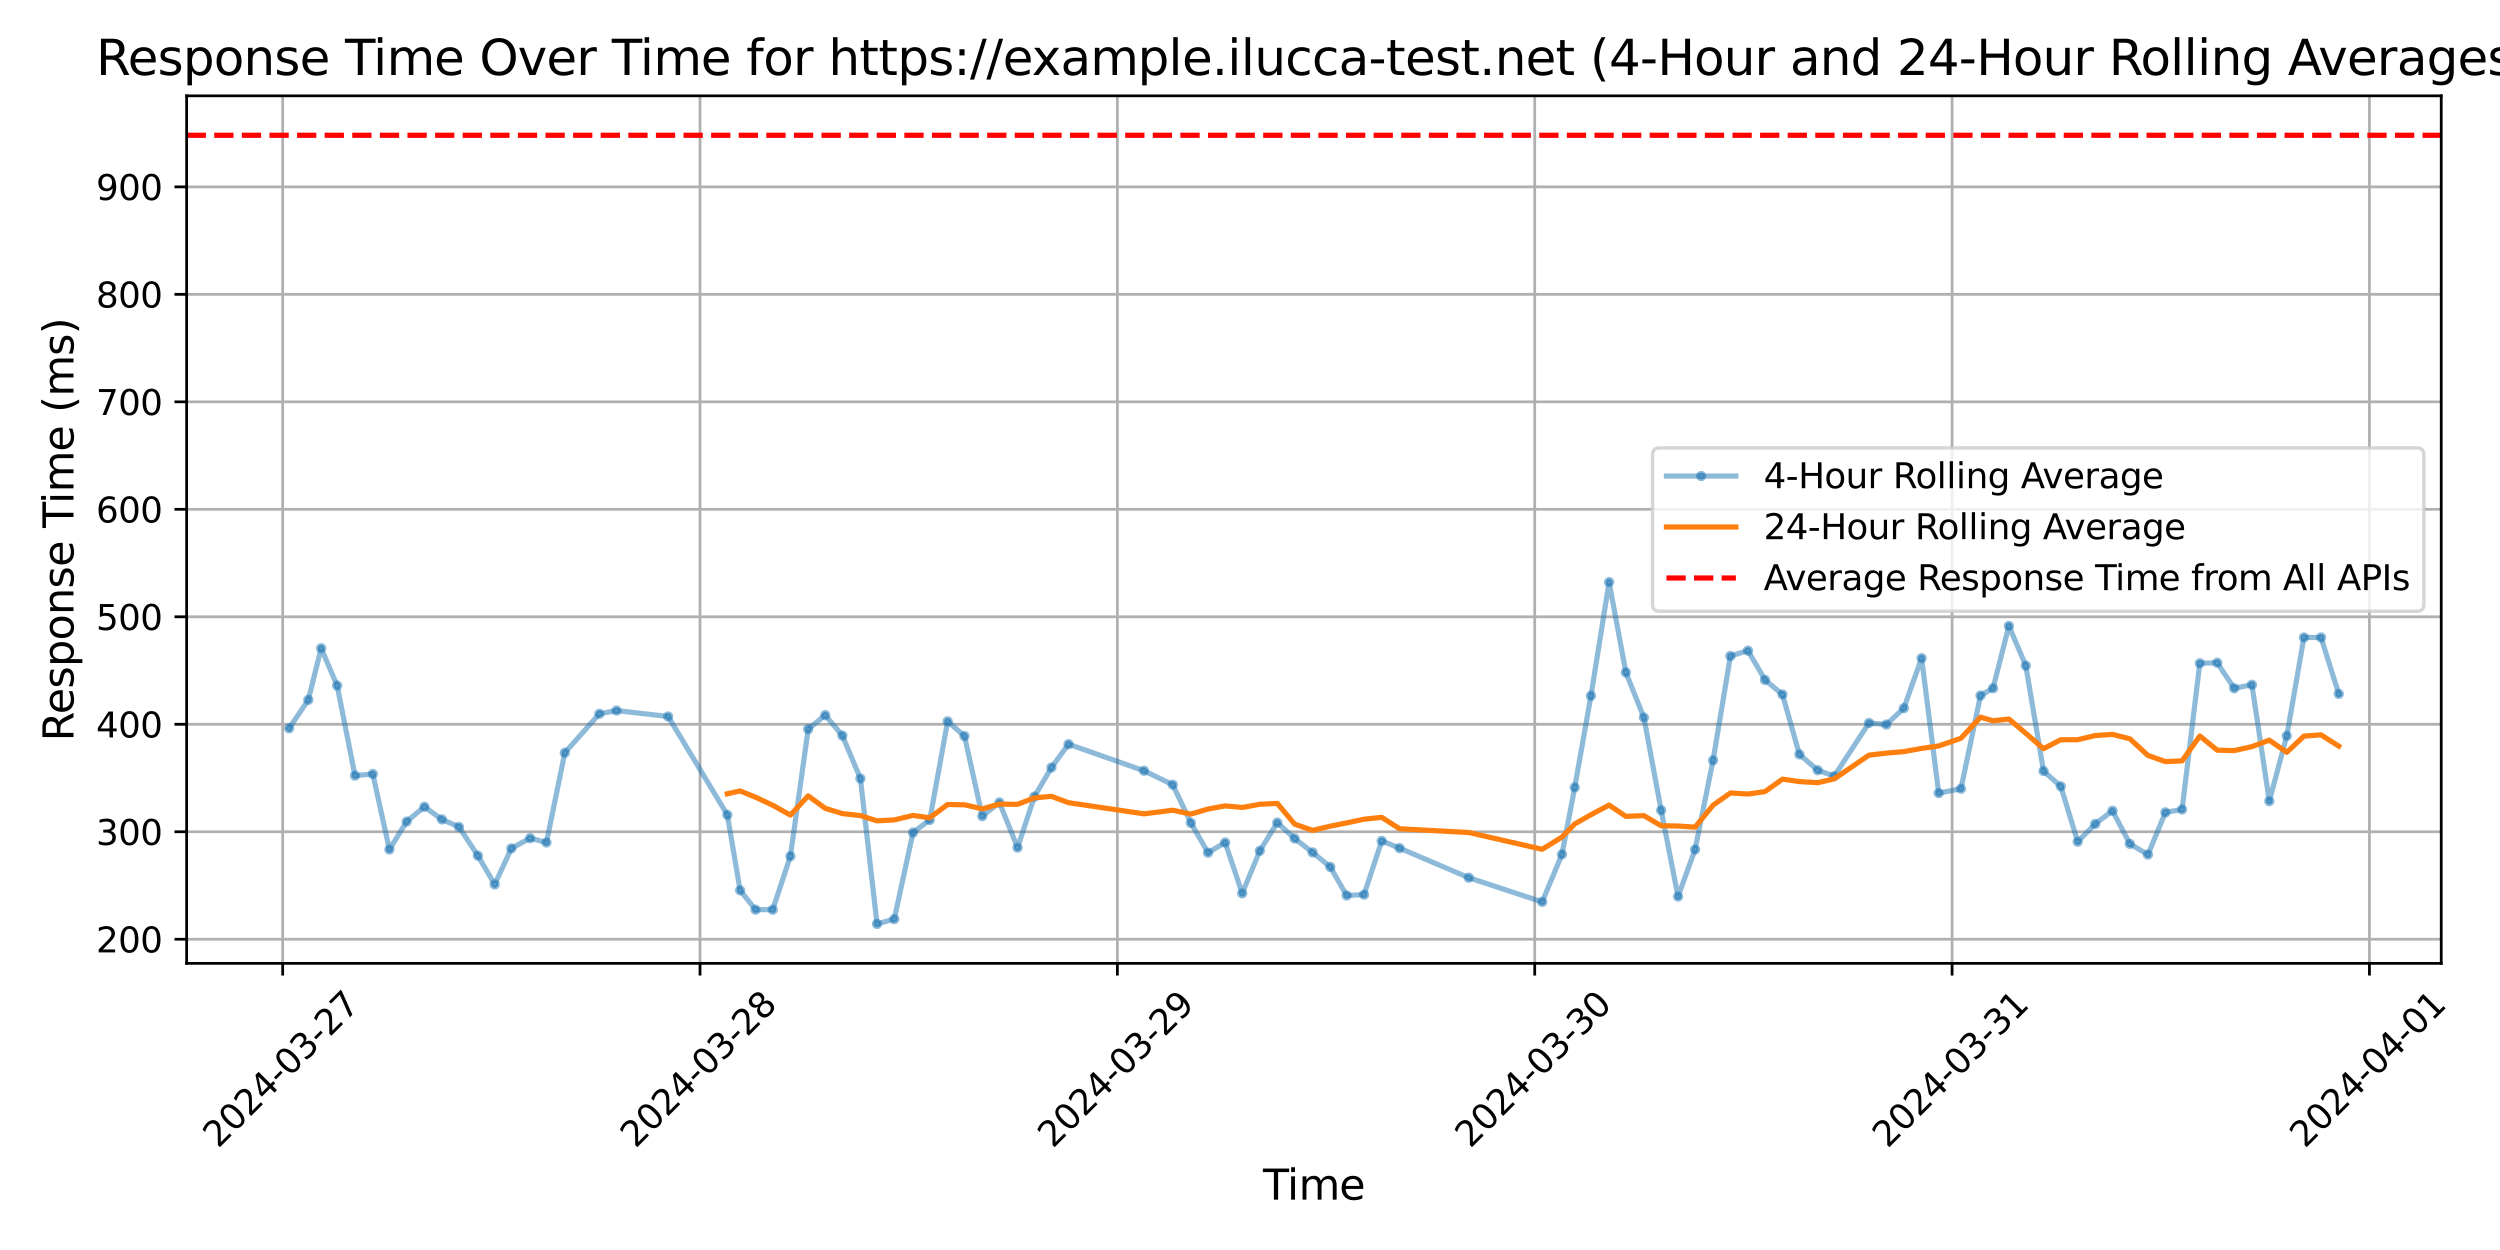 <?xml version="1.0" encoding="utf-8" standalone="no"?>
<!DOCTYPE svg PUBLIC "-//W3C//DTD SVG 1.1//EN"
  "http://www.w3.org/Graphics/SVG/1.1/DTD/svg11.dtd">
<svg xmlns:xlink="http://www.w3.org/1999/xlink" width="720pt" height="360pt" viewBox="0 0 720 360" xmlns="http://www.w3.org/2000/svg" version="1.1">
 <defs>
  <style type="text/css">*{stroke-linejoin: round; stroke-linecap: butt}</style>
 </defs>
 <g id="figure_1">
  <g id="patch_1">
   <path d="M 0 360 
L 720 360 
L 720 0 
L 0 0 
z
" style="fill: #ffffff"/>
  </g>
  <g id="axes_1">
   <g id="patch_2">
    <path d="M 53.75 277.447 
L 703.076 277.447 
L 703.076 27.6 
L 53.75 27.6 
z
" style="fill: #ffffff"/>
   </g>
   <g id="matplotlib.axis_1">
    <g id="xtick_1">
     <g id="line2d_1">
      <path d="M 81.41 277.447 
L 81.41 27.6 
" clip-path="url(#p6465ddaa0a)" style="fill: none; stroke: #b0b0b0; stroke-width: 0.8; stroke-linecap: square"/>
     </g>
     <g id="line2d_2">
      <defs>
       <path id="ma7153e1b21" d="M 0 0 
L 0 3.5 
" style="stroke: #000000; stroke-width: 0.8"/>
      </defs>
      <g>
       <use xlink:href="#ma7153e1b21" x="81.41" y="277.447" style="stroke: #000000; stroke-width: 0.8"/>
      </g>
     </g>
     <g id="text_1">
      <!-- 2024-03-27 -->
      <g transform="translate(62.814 330.914) rotate(-45) scale(0.1 -0.1)">
       <defs>
        <path id="DejaVuSans-32" d="M 1228 531 
L 3431 531 
L 3431 0 
L 469 0 
L 469 531 
Q 828 903 1448 1529 
Q 2069 2156 2228 2338 
Q 2531 2678 2651 2914 
Q 2772 3150 2772 3378 
Q 2772 3750 2511 3984 
Q 2250 4219 1831 4219 
Q 1534 4219 1204 4116 
Q 875 4013 500 3803 
L 500 4441 
Q 881 4594 1212 4672 
Q 1544 4750 1819 4750 
Q 2544 4750 2975 4387 
Q 3406 4025 3406 3419 
Q 3406 3131 3298 2873 
Q 3191 2616 2906 2266 
Q 2828 2175 2409 1742 
Q 1991 1309 1228 531 
z
" transform="scale(0.016)"/>
        <path id="DejaVuSans-30" d="M 2034 4250 
Q 1547 4250 1301 3770 
Q 1056 3291 1056 2328 
Q 1056 1369 1301 889 
Q 1547 409 2034 409 
Q 2525 409 2770 889 
Q 3016 1369 3016 2328 
Q 3016 3291 2770 3770 
Q 2525 4250 2034 4250 
z
M 2034 4750 
Q 2819 4750 3233 4129 
Q 3647 3509 3647 2328 
Q 3647 1150 3233 529 
Q 2819 -91 2034 -91 
Q 1250 -91 836 529 
Q 422 1150 422 2328 
Q 422 3509 836 4129 
Q 1250 4750 2034 4750 
z
" transform="scale(0.016)"/>
        <path id="DejaVuSans-34" d="M 2419 4116 
L 825 1625 
L 2419 1625 
L 2419 4116 
z
M 2253 4666 
L 3047 4666 
L 3047 1625 
L 3713 1625 
L 3713 1100 
L 3047 1100 
L 3047 0 
L 2419 0 
L 2419 1100 
L 313 1100 
L 313 1709 
L 2253 4666 
z
" transform="scale(0.016)"/>
        <path id="DejaVuSans-2d" d="M 313 2009 
L 1997 2009 
L 1997 1497 
L 313 1497 
L 313 2009 
z
" transform="scale(0.016)"/>
        <path id="DejaVuSans-33" d="M 2597 2516 
Q 3050 2419 3304 2112 
Q 3559 1806 3559 1356 
Q 3559 666 3084 287 
Q 2609 -91 1734 -91 
Q 1441 -91 1130 -33 
Q 819 25 488 141 
L 488 750 
Q 750 597 1062 519 
Q 1375 441 1716 441 
Q 2309 441 2620 675 
Q 2931 909 2931 1356 
Q 2931 1769 2642 2001 
Q 2353 2234 1838 2234 
L 1294 2234 
L 1294 2753 
L 1863 2753 
Q 2328 2753 2575 2939 
Q 2822 3125 2822 3475 
Q 2822 3834 2567 4026 
Q 2313 4219 1838 4219 
Q 1578 4219 1281 4162 
Q 984 4106 628 3988 
L 628 4550 
Q 988 4650 1302 4700 
Q 1616 4750 1894 4750 
Q 2613 4750 3031 4423 
Q 3450 4097 3450 3541 
Q 3450 3153 3228 2886 
Q 3006 2619 2597 2516 
z
" transform="scale(0.016)"/>
        <path id="DejaVuSans-37" d="M 525 4666 
L 3525 4666 
L 3525 4397 
L 1831 0 
L 1172 0 
L 2766 4134 
L 525 4134 
L 525 4666 
z
" transform="scale(0.016)"/>
       </defs>
       <use xlink:href="#DejaVuSans-32"/>
       <use xlink:href="#DejaVuSans-30" x="63.623"/>
       <use xlink:href="#DejaVuSans-32" x="127.246"/>
       <use xlink:href="#DejaVuSans-34" x="190.869"/>
       <use xlink:href="#DejaVuSans-2d" x="254.492"/>
       <use xlink:href="#DejaVuSans-30" x="290.576"/>
       <use xlink:href="#DejaVuSans-33" x="354.199"/>
       <use xlink:href="#DejaVuSans-2d" x="417.822"/>
       <use xlink:href="#DejaVuSans-32" x="453.906"/>
       <use xlink:href="#DejaVuSans-37" x="517.529"/>
      </g>
     </g>
    </g>
    <g id="xtick_2">
     <g id="line2d_3">
      <path d="M 201.607 277.447 
L 201.607 27.6 
" clip-path="url(#p6465ddaa0a)" style="fill: none; stroke: #b0b0b0; stroke-width: 0.8; stroke-linecap: square"/>
     </g>
     <g id="line2d_4">
      <g>
       <use xlink:href="#ma7153e1b21" x="201.607" y="277.447" style="stroke: #000000; stroke-width: 0.8"/>
      </g>
     </g>
     <g id="text_2">
      <!-- 2024-03-28 -->
      <g transform="translate(183.011 330.914) rotate(-45) scale(0.1 -0.1)">
       <defs>
        <path id="DejaVuSans-38" d="M 2034 2216 
Q 1584 2216 1326 1975 
Q 1069 1734 1069 1313 
Q 1069 891 1326 650 
Q 1584 409 2034 409 
Q 2484 409 2743 651 
Q 3003 894 3003 1313 
Q 3003 1734 2745 1975 
Q 2488 2216 2034 2216 
z
M 1403 2484 
Q 997 2584 770 2862 
Q 544 3141 544 3541 
Q 544 4100 942 4425 
Q 1341 4750 2034 4750 
Q 2731 4750 3128 4425 
Q 3525 4100 3525 3541 
Q 3525 3141 3298 2862 
Q 3072 2584 2669 2484 
Q 3125 2378 3379 2068 
Q 3634 1759 3634 1313 
Q 3634 634 3220 271 
Q 2806 -91 2034 -91 
Q 1263 -91 848 271 
Q 434 634 434 1313 
Q 434 1759 690 2068 
Q 947 2378 1403 2484 
z
M 1172 3481 
Q 1172 3119 1398 2916 
Q 1625 2713 2034 2713 
Q 2441 2713 2670 2916 
Q 2900 3119 2900 3481 
Q 2900 3844 2670 4047 
Q 2441 4250 2034 4250 
Q 1625 4250 1398 4047 
Q 1172 3844 1172 3481 
z
" transform="scale(0.016)"/>
       </defs>
       <use xlink:href="#DejaVuSans-32"/>
       <use xlink:href="#DejaVuSans-30" x="63.623"/>
       <use xlink:href="#DejaVuSans-32" x="127.246"/>
       <use xlink:href="#DejaVuSans-34" x="190.869"/>
       <use xlink:href="#DejaVuSans-2d" x="254.492"/>
       <use xlink:href="#DejaVuSans-30" x="290.576"/>
       <use xlink:href="#DejaVuSans-33" x="354.199"/>
       <use xlink:href="#DejaVuSans-2d" x="417.822"/>
       <use xlink:href="#DejaVuSans-32" x="453.906"/>
       <use xlink:href="#DejaVuSans-38" x="517.529"/>
      </g>
     </g>
    </g>
    <g id="xtick_3">
     <g id="line2d_5">
      <path d="M 321.804 277.447 
L 321.804 27.6 
" clip-path="url(#p6465ddaa0a)" style="fill: none; stroke: #b0b0b0; stroke-width: 0.8; stroke-linecap: square"/>
     </g>
     <g id="line2d_6">
      <g>
       <use xlink:href="#ma7153e1b21" x="321.804" y="277.447" style="stroke: #000000; stroke-width: 0.8"/>
      </g>
     </g>
     <g id="text_3">
      <!-- 2024-03-29 -->
      <g transform="translate(303.208 330.914) rotate(-45) scale(0.1 -0.1)">
       <defs>
        <path id="DejaVuSans-39" d="M 703 97 
L 703 672 
Q 941 559 1184 500 
Q 1428 441 1663 441 
Q 2288 441 2617 861 
Q 2947 1281 2994 2138 
Q 2813 1869 2534 1725 
Q 2256 1581 1919 1581 
Q 1219 1581 811 2004 
Q 403 2428 403 3163 
Q 403 3881 828 4315 
Q 1253 4750 1959 4750 
Q 2769 4750 3195 4129 
Q 3622 3509 3622 2328 
Q 3622 1225 3098 567 
Q 2575 -91 1691 -91 
Q 1453 -91 1209 -44 
Q 966 3 703 97 
z
M 1959 2075 
Q 2384 2075 2632 2365 
Q 2881 2656 2881 3163 
Q 2881 3666 2632 3958 
Q 2384 4250 1959 4250 
Q 1534 4250 1286 3958 
Q 1038 3666 1038 3163 
Q 1038 2656 1286 2365 
Q 1534 2075 1959 2075 
z
" transform="scale(0.016)"/>
       </defs>
       <use xlink:href="#DejaVuSans-32"/>
       <use xlink:href="#DejaVuSans-30" x="63.623"/>
       <use xlink:href="#DejaVuSans-32" x="127.246"/>
       <use xlink:href="#DejaVuSans-34" x="190.869"/>
       <use xlink:href="#DejaVuSans-2d" x="254.492"/>
       <use xlink:href="#DejaVuSans-30" x="290.576"/>
       <use xlink:href="#DejaVuSans-33" x="354.199"/>
       <use xlink:href="#DejaVuSans-2d" x="417.822"/>
       <use xlink:href="#DejaVuSans-32" x="453.906"/>
       <use xlink:href="#DejaVuSans-39" x="517.529"/>
      </g>
     </g>
    </g>
    <g id="xtick_4">
     <g id="line2d_7">
      <path d="M 442.001 277.447 
L 442.001 27.6 
" clip-path="url(#p6465ddaa0a)" style="fill: none; stroke: #b0b0b0; stroke-width: 0.8; stroke-linecap: square"/>
     </g>
     <g id="line2d_8">
      <g>
       <use xlink:href="#ma7153e1b21" x="442.001" y="277.447" style="stroke: #000000; stroke-width: 0.8"/>
      </g>
     </g>
     <g id="text_4">
      <!-- 2024-03-30 -->
      <g transform="translate(423.405 330.914) rotate(-45) scale(0.1 -0.1)">
       <use xlink:href="#DejaVuSans-32"/>
       <use xlink:href="#DejaVuSans-30" x="63.623"/>
       <use xlink:href="#DejaVuSans-32" x="127.246"/>
       <use xlink:href="#DejaVuSans-34" x="190.869"/>
       <use xlink:href="#DejaVuSans-2d" x="254.492"/>
       <use xlink:href="#DejaVuSans-30" x="290.576"/>
       <use xlink:href="#DejaVuSans-33" x="354.199"/>
       <use xlink:href="#DejaVuSans-2d" x="417.822"/>
       <use xlink:href="#DejaVuSans-33" x="453.906"/>
       <use xlink:href="#DejaVuSans-30" x="517.529"/>
      </g>
     </g>
    </g>
    <g id="xtick_5">
     <g id="line2d_9">
      <path d="M 562.198 277.447 
L 562.198 27.6 
" clip-path="url(#p6465ddaa0a)" style="fill: none; stroke: #b0b0b0; stroke-width: 0.8; stroke-linecap: square"/>
     </g>
     <g id="line2d_10">
      <g>
       <use xlink:href="#ma7153e1b21" x="562.198" y="277.447" style="stroke: #000000; stroke-width: 0.8"/>
      </g>
     </g>
     <g id="text_5">
      <!-- 2024-03-31 -->
      <g transform="translate(543.602 330.914) rotate(-45) scale(0.1 -0.1)">
       <defs>
        <path id="DejaVuSans-31" d="M 794 531 
L 1825 531 
L 1825 4091 
L 703 3866 
L 703 4441 
L 1819 4666 
L 2450 4666 
L 2450 531 
L 3481 531 
L 3481 0 
L 794 0 
L 794 531 
z
" transform="scale(0.016)"/>
       </defs>
       <use xlink:href="#DejaVuSans-32"/>
       <use xlink:href="#DejaVuSans-30" x="63.623"/>
       <use xlink:href="#DejaVuSans-32" x="127.246"/>
       <use xlink:href="#DejaVuSans-34" x="190.869"/>
       <use xlink:href="#DejaVuSans-2d" x="254.492"/>
       <use xlink:href="#DejaVuSans-30" x="290.576"/>
       <use xlink:href="#DejaVuSans-33" x="354.199"/>
       <use xlink:href="#DejaVuSans-2d" x="417.822"/>
       <use xlink:href="#DejaVuSans-33" x="453.906"/>
       <use xlink:href="#DejaVuSans-31" x="517.529"/>
      </g>
     </g>
    </g>
    <g id="xtick_6">
     <g id="line2d_11">
      <path d="M 682.395 277.447 
L 682.395 27.6 
" clip-path="url(#p6465ddaa0a)" style="fill: none; stroke: #b0b0b0; stroke-width: 0.8; stroke-linecap: square"/>
     </g>
     <g id="line2d_12">
      <g>
       <use xlink:href="#ma7153e1b21" x="682.395" y="277.447" style="stroke: #000000; stroke-width: 0.8"/>
      </g>
     </g>
     <g id="text_6">
      <!-- 2024-04-01 -->
      <g transform="translate(663.799 330.914) rotate(-45) scale(0.1 -0.1)">
       <use xlink:href="#DejaVuSans-32"/>
       <use xlink:href="#DejaVuSans-30" x="63.623"/>
       <use xlink:href="#DejaVuSans-32" x="127.246"/>
       <use xlink:href="#DejaVuSans-34" x="190.869"/>
       <use xlink:href="#DejaVuSans-2d" x="254.492"/>
       <use xlink:href="#DejaVuSans-30" x="290.576"/>
       <use xlink:href="#DejaVuSans-34" x="354.199"/>
       <use xlink:href="#DejaVuSans-2d" x="417.822"/>
       <use xlink:href="#DejaVuSans-30" x="453.906"/>
       <use xlink:href="#DejaVuSans-31" x="517.529"/>
      </g>
     </g>
    </g>
    <g id="text_7">
     <!-- Time -->
     <g transform="translate(363.733 345.502) scale(0.12 -0.12)">
      <defs>
       <path id="DejaVuSans-54" d="M -19 4666 
L 3928 4666 
L 3928 4134 
L 2272 4134 
L 2272 0 
L 1638 0 
L 1638 4134 
L -19 4134 
L -19 4666 
z
" transform="scale(0.016)"/>
       <path id="DejaVuSans-69" d="M 603 3500 
L 1178 3500 
L 1178 0 
L 603 0 
L 603 3500 
z
M 603 4863 
L 1178 4863 
L 1178 4134 
L 603 4134 
L 603 4863 
z
" transform="scale(0.016)"/>
       <path id="DejaVuSans-6d" d="M 3328 2828 
Q 3544 3216 3844 3400 
Q 4144 3584 4550 3584 
Q 5097 3584 5394 3201 
Q 5691 2819 5691 2113 
L 5691 0 
L 5113 0 
L 5113 2094 
Q 5113 2597 4934 2840 
Q 4756 3084 4391 3084 
Q 3944 3084 3684 2787 
Q 3425 2491 3425 1978 
L 3425 0 
L 2847 0 
L 2847 2094 
Q 2847 2600 2669 2842 
Q 2491 3084 2119 3084 
Q 1678 3084 1418 2786 
Q 1159 2488 1159 1978 
L 1159 0 
L 581 0 
L 581 3500 
L 1159 3500 
L 1159 2956 
Q 1356 3278 1631 3431 
Q 1906 3584 2284 3584 
Q 2666 3584 2933 3390 
Q 3200 3197 3328 2828 
z
" transform="scale(0.016)"/>
       <path id="DejaVuSans-65" d="M 3597 1894 
L 3597 1613 
L 953 1613 
Q 991 1019 1311 708 
Q 1631 397 2203 397 
Q 2534 397 2845 478 
Q 3156 559 3463 722 
L 3463 178 
Q 3153 47 2828 -22 
Q 2503 -91 2169 -91 
Q 1331 -91 842 396 
Q 353 884 353 1716 
Q 353 2575 817 3079 
Q 1281 3584 2069 3584 
Q 2775 3584 3186 3129 
Q 3597 2675 3597 1894 
z
M 3022 2063 
Q 3016 2534 2758 2815 
Q 2500 3097 2075 3097 
Q 1594 3097 1305 2825 
Q 1016 2553 972 2059 
L 3022 2063 
z
" transform="scale(0.016)"/>
      </defs>
      <use xlink:href="#DejaVuSans-54"/>
      <use xlink:href="#DejaVuSans-69" x="57.959"/>
      <use xlink:href="#DejaVuSans-6d" x="85.742"/>
      <use xlink:href="#DejaVuSans-65" x="183.154"/>
     </g>
    </g>
   </g>
   <g id="matplotlib.axis_2">
    <g id="ytick_1">
     <g id="line2d_13">
      <path d="M 53.75 270.501 
L 703.076 270.501 
" clip-path="url(#p6465ddaa0a)" style="fill: none; stroke: #b0b0b0; stroke-width: 0.8; stroke-linecap: square"/>
     </g>
     <g id="line2d_14">
      <defs>
       <path id="m0d2405b710" d="M 0 0 
L -3.5 0 
" style="stroke: #000000; stroke-width: 0.8"/>
      </defs>
      <g>
       <use xlink:href="#m0d2405b710" x="53.75" y="270.501" style="stroke: #000000; stroke-width: 0.8"/>
      </g>
     </g>
     <g id="text_8">
      <!-- 200 -->
      <g transform="translate(27.663 274.3) scale(0.1 -0.1)">
       <use xlink:href="#DejaVuSans-32"/>
       <use xlink:href="#DejaVuSans-30" x="63.623"/>
       <use xlink:href="#DejaVuSans-30" x="127.246"/>
      </g>
     </g>
    </g>
    <g id="ytick_2">
     <g id="line2d_15">
      <path d="M 53.75 239.546 
L 703.076 239.546 
" clip-path="url(#p6465ddaa0a)" style="fill: none; stroke: #b0b0b0; stroke-width: 0.8; stroke-linecap: square"/>
     </g>
     <g id="line2d_16">
      <g>
       <use xlink:href="#m0d2405b710" x="53.75" y="239.546" style="stroke: #000000; stroke-width: 0.8"/>
      </g>
     </g>
     <g id="text_9">
      <!-- 300 -->
      <g transform="translate(27.663 243.345) scale(0.1 -0.1)">
       <use xlink:href="#DejaVuSans-33"/>
       <use xlink:href="#DejaVuSans-30" x="63.623"/>
       <use xlink:href="#DejaVuSans-30" x="127.246"/>
      </g>
     </g>
    </g>
    <g id="ytick_3">
     <g id="line2d_17">
      <path d="M 53.75 208.591 
L 703.076 208.591 
" clip-path="url(#p6465ddaa0a)" style="fill: none; stroke: #b0b0b0; stroke-width: 0.8; stroke-linecap: square"/>
     </g>
     <g id="line2d_18">
      <g>
       <use xlink:href="#m0d2405b710" x="53.75" y="208.591" style="stroke: #000000; stroke-width: 0.8"/>
      </g>
     </g>
     <g id="text_10">
      <!-- 400 -->
      <g transform="translate(27.663 212.39) scale(0.1 -0.1)">
       <use xlink:href="#DejaVuSans-34"/>
       <use xlink:href="#DejaVuSans-30" x="63.623"/>
       <use xlink:href="#DejaVuSans-30" x="127.246"/>
      </g>
     </g>
    </g>
    <g id="ytick_4">
     <g id="line2d_19">
      <path d="M 53.75 177.635 
L 703.076 177.635 
" clip-path="url(#p6465ddaa0a)" style="fill: none; stroke: #b0b0b0; stroke-width: 0.8; stroke-linecap: square"/>
     </g>
     <g id="line2d_20">
      <g>
       <use xlink:href="#m0d2405b710" x="53.75" y="177.635" style="stroke: #000000; stroke-width: 0.8"/>
      </g>
     </g>
     <g id="text_11">
      <!-- 500 -->
      <g transform="translate(27.663 181.434) scale(0.1 -0.1)">
       <defs>
        <path id="DejaVuSans-35" d="M 691 4666 
L 3169 4666 
L 3169 4134 
L 1269 4134 
L 1269 2991 
Q 1406 3038 1543 3061 
Q 1681 3084 1819 3084 
Q 2600 3084 3056 2656 
Q 3513 2228 3513 1497 
Q 3513 744 3044 326 
Q 2575 -91 1722 -91 
Q 1428 -91 1123 -41 
Q 819 9 494 109 
L 494 744 
Q 775 591 1075 516 
Q 1375 441 1709 441 
Q 2250 441 2565 725 
Q 2881 1009 2881 1497 
Q 2881 1984 2565 2268 
Q 2250 2553 1709 2553 
Q 1456 2553 1204 2497 
Q 953 2441 691 2322 
L 691 4666 
z
" transform="scale(0.016)"/>
       </defs>
       <use xlink:href="#DejaVuSans-35"/>
       <use xlink:href="#DejaVuSans-30" x="63.623"/>
       <use xlink:href="#DejaVuSans-30" x="127.246"/>
      </g>
     </g>
    </g>
    <g id="ytick_5">
     <g id="line2d_21">
      <path d="M 53.75 146.68 
L 703.076 146.68 
" clip-path="url(#p6465ddaa0a)" style="fill: none; stroke: #b0b0b0; stroke-width: 0.8; stroke-linecap: square"/>
     </g>
     <g id="line2d_22">
      <g>
       <use xlink:href="#m0d2405b710" x="53.75" y="146.68" style="stroke: #000000; stroke-width: 0.8"/>
      </g>
     </g>
     <g id="text_12">
      <!-- 600 -->
      <g transform="translate(27.663 150.479) scale(0.1 -0.1)">
       <defs>
        <path id="DejaVuSans-36" d="M 2113 2584 
Q 1688 2584 1439 2293 
Q 1191 2003 1191 1497 
Q 1191 994 1439 701 
Q 1688 409 2113 409 
Q 2538 409 2786 701 
Q 3034 994 3034 1497 
Q 3034 2003 2786 2293 
Q 2538 2584 2113 2584 
z
M 3366 4563 
L 3366 3988 
Q 3128 4100 2886 4159 
Q 2644 4219 2406 4219 
Q 1781 4219 1451 3797 
Q 1122 3375 1075 2522 
Q 1259 2794 1537 2939 
Q 1816 3084 2150 3084 
Q 2853 3084 3261 2657 
Q 3669 2231 3669 1497 
Q 3669 778 3244 343 
Q 2819 -91 2113 -91 
Q 1303 -91 875 529 
Q 447 1150 447 2328 
Q 447 3434 972 4092 
Q 1497 4750 2381 4750 
Q 2619 4750 2861 4703 
Q 3103 4656 3366 4563 
z
" transform="scale(0.016)"/>
       </defs>
       <use xlink:href="#DejaVuSans-36"/>
       <use xlink:href="#DejaVuSans-30" x="63.623"/>
       <use xlink:href="#DejaVuSans-30" x="127.246"/>
      </g>
     </g>
    </g>
    <g id="ytick_6">
     <g id="line2d_23">
      <path d="M 53.75 115.725 
L 703.076 115.725 
" clip-path="url(#p6465ddaa0a)" style="fill: none; stroke: #b0b0b0; stroke-width: 0.8; stroke-linecap: square"/>
     </g>
     <g id="line2d_24">
      <g>
       <use xlink:href="#m0d2405b710" x="53.75" y="115.725" style="stroke: #000000; stroke-width: 0.8"/>
      </g>
     </g>
     <g id="text_13">
      <!-- 700 -->
      <g transform="translate(27.663 119.524) scale(0.1 -0.1)">
       <use xlink:href="#DejaVuSans-37"/>
       <use xlink:href="#DejaVuSans-30" x="63.623"/>
       <use xlink:href="#DejaVuSans-30" x="127.246"/>
      </g>
     </g>
    </g>
    <g id="ytick_7">
     <g id="line2d_25">
      <path d="M 53.75 84.769 
L 703.076 84.769 
" clip-path="url(#p6465ddaa0a)" style="fill: none; stroke: #b0b0b0; stroke-width: 0.8; stroke-linecap: square"/>
     </g>
     <g id="line2d_26">
      <g>
       <use xlink:href="#m0d2405b710" x="53.75" y="84.769" style="stroke: #000000; stroke-width: 0.8"/>
      </g>
     </g>
     <g id="text_14">
      <!-- 800 -->
      <g transform="translate(27.663 88.569) scale(0.1 -0.1)">
       <use xlink:href="#DejaVuSans-38"/>
       <use xlink:href="#DejaVuSans-30" x="63.623"/>
       <use xlink:href="#DejaVuSans-30" x="127.246"/>
      </g>
     </g>
    </g>
    <g id="ytick_8">
     <g id="line2d_27">
      <path d="M 53.75 53.814 
L 703.076 53.814 
" clip-path="url(#p6465ddaa0a)" style="fill: none; stroke: #b0b0b0; stroke-width: 0.8; stroke-linecap: square"/>
     </g>
     <g id="line2d_28">
      <g>
       <use xlink:href="#m0d2405b710" x="53.75" y="53.814" style="stroke: #000000; stroke-width: 0.8"/>
      </g>
     </g>
     <g id="text_15">
      <!-- 900 -->
      <g transform="translate(27.663 57.613) scale(0.1 -0.1)">
       <use xlink:href="#DejaVuSans-39"/>
       <use xlink:href="#DejaVuSans-30" x="63.623"/>
       <use xlink:href="#DejaVuSans-30" x="127.246"/>
      </g>
     </g>
    </g>
    <g id="text_16">
     <!-- Response Time (ms) -->
     <g transform="translate(21.167 213.486) rotate(-90) scale(0.12 -0.12)">
      <defs>
       <path id="DejaVuSans-52" d="M 2841 2188 
Q 3044 2119 3236 1894 
Q 3428 1669 3622 1275 
L 4263 0 
L 3584 0 
L 2988 1197 
Q 2756 1666 2539 1819 
Q 2322 1972 1947 1972 
L 1259 1972 
L 1259 0 
L 628 0 
L 628 4666 
L 2053 4666 
Q 2853 4666 3247 4331 
Q 3641 3997 3641 3322 
Q 3641 2881 3436 2590 
Q 3231 2300 2841 2188 
z
M 1259 4147 
L 1259 2491 
L 2053 2491 
Q 2509 2491 2742 2702 
Q 2975 2913 2975 3322 
Q 2975 3731 2742 3939 
Q 2509 4147 2053 4147 
L 1259 4147 
z
" transform="scale(0.016)"/>
       <path id="DejaVuSans-73" d="M 2834 3397 
L 2834 2853 
Q 2591 2978 2328 3040 
Q 2066 3103 1784 3103 
Q 1356 3103 1142 2972 
Q 928 2841 928 2578 
Q 928 2378 1081 2264 
Q 1234 2150 1697 2047 
L 1894 2003 
Q 2506 1872 2764 1633 
Q 3022 1394 3022 966 
Q 3022 478 2636 193 
Q 2250 -91 1575 -91 
Q 1294 -91 989 -36 
Q 684 19 347 128 
L 347 722 
Q 666 556 975 473 
Q 1284 391 1588 391 
Q 1994 391 2212 530 
Q 2431 669 2431 922 
Q 2431 1156 2273 1281 
Q 2116 1406 1581 1522 
L 1381 1569 
Q 847 1681 609 1914 
Q 372 2147 372 2553 
Q 372 3047 722 3315 
Q 1072 3584 1716 3584 
Q 2034 3584 2315 3537 
Q 2597 3491 2834 3397 
z
" transform="scale(0.016)"/>
       <path id="DejaVuSans-70" d="M 1159 525 
L 1159 -1331 
L 581 -1331 
L 581 3500 
L 1159 3500 
L 1159 2969 
Q 1341 3281 1617 3432 
Q 1894 3584 2278 3584 
Q 2916 3584 3314 3078 
Q 3713 2572 3713 1747 
Q 3713 922 3314 415 
Q 2916 -91 2278 -91 
Q 1894 -91 1617 61 
Q 1341 213 1159 525 
z
M 3116 1747 
Q 3116 2381 2855 2742 
Q 2594 3103 2138 3103 
Q 1681 3103 1420 2742 
Q 1159 2381 1159 1747 
Q 1159 1113 1420 752 
Q 1681 391 2138 391 
Q 2594 391 2855 752 
Q 3116 1113 3116 1747 
z
" transform="scale(0.016)"/>
       <path id="DejaVuSans-6f" d="M 1959 3097 
Q 1497 3097 1228 2736 
Q 959 2375 959 1747 
Q 959 1119 1226 758 
Q 1494 397 1959 397 
Q 2419 397 2687 759 
Q 2956 1122 2956 1747 
Q 2956 2369 2687 2733 
Q 2419 3097 1959 3097 
z
M 1959 3584 
Q 2709 3584 3137 3096 
Q 3566 2609 3566 1747 
Q 3566 888 3137 398 
Q 2709 -91 1959 -91 
Q 1206 -91 779 398 
Q 353 888 353 1747 
Q 353 2609 779 3096 
Q 1206 3584 1959 3584 
z
" transform="scale(0.016)"/>
       <path id="DejaVuSans-6e" d="M 3513 2113 
L 3513 0 
L 2938 0 
L 2938 2094 
Q 2938 2591 2744 2837 
Q 2550 3084 2163 3084 
Q 1697 3084 1428 2787 
Q 1159 2491 1159 1978 
L 1159 0 
L 581 0 
L 581 3500 
L 1159 3500 
L 1159 2956 
Q 1366 3272 1645 3428 
Q 1925 3584 2291 3584 
Q 2894 3584 3203 3211 
Q 3513 2838 3513 2113 
z
" transform="scale(0.016)"/>
       <path id="DejaVuSans-20" transform="scale(0.016)"/>
       <path id="DejaVuSans-28" d="M 1984 4856 
Q 1566 4138 1362 3434 
Q 1159 2731 1159 2009 
Q 1159 1288 1364 580 
Q 1569 -128 1984 -844 
L 1484 -844 
Q 1016 -109 783 600 
Q 550 1309 550 2009 
Q 550 2706 781 3412 
Q 1013 4119 1484 4856 
L 1984 4856 
z
" transform="scale(0.016)"/>
       <path id="DejaVuSans-29" d="M 513 4856 
L 1013 4856 
Q 1481 4119 1714 3412 
Q 1947 2706 1947 2009 
Q 1947 1309 1714 600 
Q 1481 -109 1013 -844 
L 513 -844 
Q 928 -128 1133 580 
Q 1338 1288 1338 2009 
Q 1338 2731 1133 3434 
Q 928 4138 513 4856 
z
" transform="scale(0.016)"/>
      </defs>
      <use xlink:href="#DejaVuSans-52"/>
      <use xlink:href="#DejaVuSans-65" x="64.982"/>
      <use xlink:href="#DejaVuSans-73" x="126.506"/>
      <use xlink:href="#DejaVuSans-70" x="178.605"/>
      <use xlink:href="#DejaVuSans-6f" x="242.082"/>
      <use xlink:href="#DejaVuSans-6e" x="303.264"/>
      <use xlink:href="#DejaVuSans-73" x="366.643"/>
      <use xlink:href="#DejaVuSans-65" x="418.742"/>
      <use xlink:href="#DejaVuSans-20" x="480.266"/>
      <use xlink:href="#DejaVuSans-54" x="512.053"/>
      <use xlink:href="#DejaVuSans-69" x="570.012"/>
      <use xlink:href="#DejaVuSans-6d" x="597.795"/>
      <use xlink:href="#DejaVuSans-65" x="695.207"/>
      <use xlink:href="#DejaVuSans-20" x="756.73"/>
      <use xlink:href="#DejaVuSans-28" x="788.518"/>
      <use xlink:href="#DejaVuSans-6d" x="827.531"/>
      <use xlink:href="#DejaVuSans-73" x="924.943"/>
      <use xlink:href="#DejaVuSans-29" x="977.043"/>
     </g>
    </g>
   </g>
   <g id="line2d_29">
    <path d="M 83.265 209.751 
L 88.797 201.548 
L 92.492 186.69 
L 97.099 197.447 
L 102.233 223.372 
L 107.375 222.907 
L 112.144 244.653 
L 117.129 236.605 
L 122.225 232.349 
L 127.264 235.986 
L 132.173 238.153 
L 137.631 246.433 
L 142.481 254.714 
L 147.267 244.344 
L 152.68 241.403 
L 157.378 242.641 
L 162.665 216.794 
L 172.608 205.572 
L 177.55 204.644 
L 192.419 206.346 
L 209.469 234.67 
L 213.152 256.416 
L 217.59 261.988 
L 222.542 261.988 
L 227.633 246.588 
L 232.76 209.983 
L 237.67 205.959 
L 242.597 211.841 
L 247.797 224.223 
L 252.582 266.09 
L 257.546 264.697 
L 262.946 239.778 
L 267.768 236.141 
L 272.92 207.739 
L 277.776 211.996 
L 282.882 235.057 
L 287.828 231.11 
L 293.058 244.112 
L 297.911 229.408 
L 302.821 221.05 
L 307.73 214.317 
L 329.463 221.979 
L 337.757 226.003 
L 342.972 236.992 
L 347.929 245.582 
L 352.84 242.641 
L 357.756 257.268 
L 362.828 245.04 
L 367.861 236.915 
L 372.846 241.481 
L 378.032 245.505 
L 383.12 249.684 
L 387.839 257.887 
L 392.846 257.655 
L 397.935 242.177 
L 403.074 244.266 
L 423.008 252.779 
L 444.15 259.744 
L 449.847 246.046 
L 453.519 226.777 
L 458.196 200.387 
L 463.421 167.652 
L 468.247 193.655 
L 473.44 206.656 
L 478.408 233.355 
L 483.278 258.196 
L 488.186 244.653 
L 493.362 218.961 
L 498.36 188.934 
L 503.422 187.386 
L 508.329 195.821 
L 513.35 200 
L 518.227 217.258 
L 523.505 221.824 
L 528.256 223.526 
L 538.267 208.204 
L 543.271 208.668 
L 548.309 203.947 
L 553.415 189.553 
L 558.347 228.402 
L 564.753 227.164 
L 570.381 200.31 
L 573.994 198.22 
L 578.559 180.266 
L 583.43 191.72 
L 588.535 222.056 
L 593.503 226.467 
L 598.382 242.409 
L 603.409 237.302 
L 608.403 233.51 
L 613.396 243.028 
L 618.608 246.124 
L 623.635 233.974 
L 628.438 233.123 
L 633.545 191.023 
L 638.559 190.869 
L 643.439 198.22 
L 648.557 197.214 
L 653.556 230.724 
L 658.596 211.918 
L 663.535 183.594 
L 668.458 183.594 
L 673.561 199.846 
" clip-path="url(#p6465ddaa0a)" style="fill: none; stroke: #1f77b4; stroke-opacity: 0.5; stroke-width: 1.5; stroke-linecap: square"/>
    <defs>
     <path id="m779717382f" d="M 0 1 
C 0.265 1 0.52 0.895 0.707 0.707 
C 0.895 0.52 1 0.265 1 0 
C 1 -0.265 0.895 -0.52 0.707 -0.707 
C 0.52 -0.895 0.265 -1 0 -1 
C -0.265 -1 -0.52 -0.895 -0.707 -0.707 
C -0.895 -0.52 -1 -0.265 -1 0 
C -1 0.265 -0.895 0.52 -0.707 0.707 
C -0.52 0.895 -0.265 1 0 1 
z
" style="stroke: #1f77b4; stroke-opacity: 0.5"/>
    </defs>
    <g clip-path="url(#p6465ddaa0a)">
     <use xlink:href="#m779717382f" x="83.265" y="209.751" style="fill: #1f77b4; fill-opacity: 0.5; stroke: #1f77b4; stroke-opacity: 0.5"/>
     <use xlink:href="#m779717382f" x="88.797" y="201.548" style="fill: #1f77b4; fill-opacity: 0.5; stroke: #1f77b4; stroke-opacity: 0.5"/>
     <use xlink:href="#m779717382f" x="92.492" y="186.69" style="fill: #1f77b4; fill-opacity: 0.5; stroke: #1f77b4; stroke-opacity: 0.5"/>
     <use xlink:href="#m779717382f" x="97.099" y="197.447" style="fill: #1f77b4; fill-opacity: 0.5; stroke: #1f77b4; stroke-opacity: 0.5"/>
     <use xlink:href="#m779717382f" x="102.233" y="223.372" style="fill: #1f77b4; fill-opacity: 0.5; stroke: #1f77b4; stroke-opacity: 0.5"/>
     <use xlink:href="#m779717382f" x="107.375" y="222.907" style="fill: #1f77b4; fill-opacity: 0.5; stroke: #1f77b4; stroke-opacity: 0.5"/>
     <use xlink:href="#m779717382f" x="112.144" y="244.653" style="fill: #1f77b4; fill-opacity: 0.5; stroke: #1f77b4; stroke-opacity: 0.5"/>
     <use xlink:href="#m779717382f" x="117.129" y="236.605" style="fill: #1f77b4; fill-opacity: 0.5; stroke: #1f77b4; stroke-opacity: 0.5"/>
     <use xlink:href="#m779717382f" x="122.225" y="232.349" style="fill: #1f77b4; fill-opacity: 0.5; stroke: #1f77b4; stroke-opacity: 0.5"/>
     <use xlink:href="#m779717382f" x="127.264" y="235.986" style="fill: #1f77b4; fill-opacity: 0.5; stroke: #1f77b4; stroke-opacity: 0.5"/>
     <use xlink:href="#m779717382f" x="132.173" y="238.153" style="fill: #1f77b4; fill-opacity: 0.5; stroke: #1f77b4; stroke-opacity: 0.5"/>
     <use xlink:href="#m779717382f" x="137.631" y="246.433" style="fill: #1f77b4; fill-opacity: 0.5; stroke: #1f77b4; stroke-opacity: 0.5"/>
     <use xlink:href="#m779717382f" x="142.481" y="254.714" style="fill: #1f77b4; fill-opacity: 0.5; stroke: #1f77b4; stroke-opacity: 0.5"/>
     <use xlink:href="#m779717382f" x="147.267" y="244.344" style="fill: #1f77b4; fill-opacity: 0.5; stroke: #1f77b4; stroke-opacity: 0.5"/>
     <use xlink:href="#m779717382f" x="152.68" y="241.403" style="fill: #1f77b4; fill-opacity: 0.5; stroke: #1f77b4; stroke-opacity: 0.5"/>
     <use xlink:href="#m779717382f" x="157.378" y="242.641" style="fill: #1f77b4; fill-opacity: 0.5; stroke: #1f77b4; stroke-opacity: 0.5"/>
     <use xlink:href="#m779717382f" x="162.665" y="216.794" style="fill: #1f77b4; fill-opacity: 0.5; stroke: #1f77b4; stroke-opacity: 0.5"/>
     <use xlink:href="#m779717382f" x="172.608" y="205.572" style="fill: #1f77b4; fill-opacity: 0.5; stroke: #1f77b4; stroke-opacity: 0.5"/>
     <use xlink:href="#m779717382f" x="177.55" y="204.644" style="fill: #1f77b4; fill-opacity: 0.5; stroke: #1f77b4; stroke-opacity: 0.5"/>
     <use xlink:href="#m779717382f" x="192.419" y="206.346" style="fill: #1f77b4; fill-opacity: 0.5; stroke: #1f77b4; stroke-opacity: 0.5"/>
     <use xlink:href="#m779717382f" x="209.469" y="234.67" style="fill: #1f77b4; fill-opacity: 0.5; stroke: #1f77b4; stroke-opacity: 0.5"/>
     <use xlink:href="#m779717382f" x="213.152" y="256.416" style="fill: #1f77b4; fill-opacity: 0.5; stroke: #1f77b4; stroke-opacity: 0.5"/>
     <use xlink:href="#m779717382f" x="217.59" y="261.988" style="fill: #1f77b4; fill-opacity: 0.5; stroke: #1f77b4; stroke-opacity: 0.5"/>
     <use xlink:href="#m779717382f" x="222.542" y="261.988" style="fill: #1f77b4; fill-opacity: 0.5; stroke: #1f77b4; stroke-opacity: 0.5"/>
     <use xlink:href="#m779717382f" x="227.633" y="246.588" style="fill: #1f77b4; fill-opacity: 0.5; stroke: #1f77b4; stroke-opacity: 0.5"/>
     <use xlink:href="#m779717382f" x="232.76" y="209.983" style="fill: #1f77b4; fill-opacity: 0.5; stroke: #1f77b4; stroke-opacity: 0.5"/>
     <use xlink:href="#m779717382f" x="237.67" y="205.959" style="fill: #1f77b4; fill-opacity: 0.5; stroke: #1f77b4; stroke-opacity: 0.5"/>
     <use xlink:href="#m779717382f" x="242.597" y="211.841" style="fill: #1f77b4; fill-opacity: 0.5; stroke: #1f77b4; stroke-opacity: 0.5"/>
     <use xlink:href="#m779717382f" x="247.797" y="224.223" style="fill: #1f77b4; fill-opacity: 0.5; stroke: #1f77b4; stroke-opacity: 0.5"/>
     <use xlink:href="#m779717382f" x="252.582" y="266.09" style="fill: #1f77b4; fill-opacity: 0.5; stroke: #1f77b4; stroke-opacity: 0.5"/>
     <use xlink:href="#m779717382f" x="257.546" y="264.697" style="fill: #1f77b4; fill-opacity: 0.5; stroke: #1f77b4; stroke-opacity: 0.5"/>
     <use xlink:href="#m779717382f" x="262.946" y="239.778" style="fill: #1f77b4; fill-opacity: 0.5; stroke: #1f77b4; stroke-opacity: 0.5"/>
     <use xlink:href="#m779717382f" x="267.768" y="236.141" style="fill: #1f77b4; fill-opacity: 0.5; stroke: #1f77b4; stroke-opacity: 0.5"/>
     <use xlink:href="#m779717382f" x="272.92" y="207.739" style="fill: #1f77b4; fill-opacity: 0.5; stroke: #1f77b4; stroke-opacity: 0.5"/>
     <use xlink:href="#m779717382f" x="277.776" y="211.996" style="fill: #1f77b4; fill-opacity: 0.5; stroke: #1f77b4; stroke-opacity: 0.5"/>
     <use xlink:href="#m779717382f" x="282.882" y="235.057" style="fill: #1f77b4; fill-opacity: 0.5; stroke: #1f77b4; stroke-opacity: 0.5"/>
     <use xlink:href="#m779717382f" x="287.828" y="231.11" style="fill: #1f77b4; fill-opacity: 0.5; stroke: #1f77b4; stroke-opacity: 0.5"/>
     <use xlink:href="#m779717382f" x="293.058" y="244.112" style="fill: #1f77b4; fill-opacity: 0.5; stroke: #1f77b4; stroke-opacity: 0.5"/>
     <use xlink:href="#m779717382f" x="297.911" y="229.408" style="fill: #1f77b4; fill-opacity: 0.5; stroke: #1f77b4; stroke-opacity: 0.5"/>
     <use xlink:href="#m779717382f" x="302.821" y="221.05" style="fill: #1f77b4; fill-opacity: 0.5; stroke: #1f77b4; stroke-opacity: 0.5"/>
     <use xlink:href="#m779717382f" x="307.73" y="214.317" style="fill: #1f77b4; fill-opacity: 0.5; stroke: #1f77b4; stroke-opacity: 0.5"/>
     <use xlink:href="#m779717382f" x="329.463" y="221.979" style="fill: #1f77b4; fill-opacity: 0.5; stroke: #1f77b4; stroke-opacity: 0.5"/>
     <use xlink:href="#m779717382f" x="337.757" y="226.003" style="fill: #1f77b4; fill-opacity: 0.5; stroke: #1f77b4; stroke-opacity: 0.5"/>
     <use xlink:href="#m779717382f" x="342.972" y="236.992" style="fill: #1f77b4; fill-opacity: 0.5; stroke: #1f77b4; stroke-opacity: 0.5"/>
     <use xlink:href="#m779717382f" x="347.929" y="245.582" style="fill: #1f77b4; fill-opacity: 0.5; stroke: #1f77b4; stroke-opacity: 0.5"/>
     <use xlink:href="#m779717382f" x="352.84" y="242.641" style="fill: #1f77b4; fill-opacity: 0.5; stroke: #1f77b4; stroke-opacity: 0.5"/>
     <use xlink:href="#m779717382f" x="357.756" y="257.268" style="fill: #1f77b4; fill-opacity: 0.5; stroke: #1f77b4; stroke-opacity: 0.5"/>
     <use xlink:href="#m779717382f" x="362.828" y="245.04" style="fill: #1f77b4; fill-opacity: 0.5; stroke: #1f77b4; stroke-opacity: 0.5"/>
     <use xlink:href="#m779717382f" x="367.861" y="236.915" style="fill: #1f77b4; fill-opacity: 0.5; stroke: #1f77b4; stroke-opacity: 0.5"/>
     <use xlink:href="#m779717382f" x="372.846" y="241.481" style="fill: #1f77b4; fill-opacity: 0.5; stroke: #1f77b4; stroke-opacity: 0.5"/>
     <use xlink:href="#m779717382f" x="378.032" y="245.505" style="fill: #1f77b4; fill-opacity: 0.5; stroke: #1f77b4; stroke-opacity: 0.5"/>
     <use xlink:href="#m779717382f" x="383.12" y="249.684" style="fill: #1f77b4; fill-opacity: 0.5; stroke: #1f77b4; stroke-opacity: 0.5"/>
     <use xlink:href="#m779717382f" x="387.839" y="257.887" style="fill: #1f77b4; fill-opacity: 0.5; stroke: #1f77b4; stroke-opacity: 0.5"/>
     <use xlink:href="#m779717382f" x="392.846" y="257.655" style="fill: #1f77b4; fill-opacity: 0.5; stroke: #1f77b4; stroke-opacity: 0.5"/>
     <use xlink:href="#m779717382f" x="397.935" y="242.177" style="fill: #1f77b4; fill-opacity: 0.5; stroke: #1f77b4; stroke-opacity: 0.5"/>
     <use xlink:href="#m779717382f" x="403.074" y="244.266" style="fill: #1f77b4; fill-opacity: 0.5; stroke: #1f77b4; stroke-opacity: 0.5"/>
     <use xlink:href="#m779717382f" x="423.008" y="252.779" style="fill: #1f77b4; fill-opacity: 0.5; stroke: #1f77b4; stroke-opacity: 0.5"/>
     <use xlink:href="#m779717382f" x="444.15" y="259.744" style="fill: #1f77b4; fill-opacity: 0.5; stroke: #1f77b4; stroke-opacity: 0.5"/>
     <use xlink:href="#m779717382f" x="449.847" y="246.046" style="fill: #1f77b4; fill-opacity: 0.5; stroke: #1f77b4; stroke-opacity: 0.5"/>
     <use xlink:href="#m779717382f" x="453.519" y="226.777" style="fill: #1f77b4; fill-opacity: 0.5; stroke: #1f77b4; stroke-opacity: 0.5"/>
     <use xlink:href="#m779717382f" x="458.196" y="200.387" style="fill: #1f77b4; fill-opacity: 0.5; stroke: #1f77b4; stroke-opacity: 0.5"/>
     <use xlink:href="#m779717382f" x="463.421" y="167.652" style="fill: #1f77b4; fill-opacity: 0.5; stroke: #1f77b4; stroke-opacity: 0.5"/>
     <use xlink:href="#m779717382f" x="468.247" y="193.655" style="fill: #1f77b4; fill-opacity: 0.5; stroke: #1f77b4; stroke-opacity: 0.5"/>
     <use xlink:href="#m779717382f" x="473.44" y="206.656" style="fill: #1f77b4; fill-opacity: 0.5; stroke: #1f77b4; stroke-opacity: 0.5"/>
     <use xlink:href="#m779717382f" x="478.408" y="233.355" style="fill: #1f77b4; fill-opacity: 0.5; stroke: #1f77b4; stroke-opacity: 0.5"/>
     <use xlink:href="#m779717382f" x="483.278" y="258.196" style="fill: #1f77b4; fill-opacity: 0.5; stroke: #1f77b4; stroke-opacity: 0.5"/>
     <use xlink:href="#m779717382f" x="488.186" y="244.653" style="fill: #1f77b4; fill-opacity: 0.5; stroke: #1f77b4; stroke-opacity: 0.5"/>
     <use xlink:href="#m779717382f" x="493.362" y="218.961" style="fill: #1f77b4; fill-opacity: 0.5; stroke: #1f77b4; stroke-opacity: 0.5"/>
     <use xlink:href="#m779717382f" x="498.36" y="188.934" style="fill: #1f77b4; fill-opacity: 0.5; stroke: #1f77b4; stroke-opacity: 0.5"/>
     <use xlink:href="#m779717382f" x="503.422" y="187.386" style="fill: #1f77b4; fill-opacity: 0.5; stroke: #1f77b4; stroke-opacity: 0.5"/>
     <use xlink:href="#m779717382f" x="508.329" y="195.821" style="fill: #1f77b4; fill-opacity: 0.5; stroke: #1f77b4; stroke-opacity: 0.5"/>
     <use xlink:href="#m779717382f" x="513.35" y="200" style="fill: #1f77b4; fill-opacity: 0.5; stroke: #1f77b4; stroke-opacity: 0.5"/>
     <use xlink:href="#m779717382f" x="518.227" y="217.258" style="fill: #1f77b4; fill-opacity: 0.5; stroke: #1f77b4; stroke-opacity: 0.5"/>
     <use xlink:href="#m779717382f" x="523.505" y="221.824" style="fill: #1f77b4; fill-opacity: 0.5; stroke: #1f77b4; stroke-opacity: 0.5"/>
     <use xlink:href="#m779717382f" x="528.256" y="223.526" style="fill: #1f77b4; fill-opacity: 0.5; stroke: #1f77b4; stroke-opacity: 0.5"/>
     <use xlink:href="#m779717382f" x="538.267" y="208.204" style="fill: #1f77b4; fill-opacity: 0.5; stroke: #1f77b4; stroke-opacity: 0.5"/>
     <use xlink:href="#m779717382f" x="543.271" y="208.668" style="fill: #1f77b4; fill-opacity: 0.5; stroke: #1f77b4; stroke-opacity: 0.5"/>
     <use xlink:href="#m779717382f" x="548.309" y="203.947" style="fill: #1f77b4; fill-opacity: 0.5; stroke: #1f77b4; stroke-opacity: 0.5"/>
     <use xlink:href="#m779717382f" x="553.415" y="189.553" style="fill: #1f77b4; fill-opacity: 0.5; stroke: #1f77b4; stroke-opacity: 0.5"/>
     <use xlink:href="#m779717382f" x="558.347" y="228.402" style="fill: #1f77b4; fill-opacity: 0.5; stroke: #1f77b4; stroke-opacity: 0.5"/>
     <use xlink:href="#m779717382f" x="564.753" y="227.164" style="fill: #1f77b4; fill-opacity: 0.5; stroke: #1f77b4; stroke-opacity: 0.5"/>
     <use xlink:href="#m779717382f" x="570.381" y="200.31" style="fill: #1f77b4; fill-opacity: 0.5; stroke: #1f77b4; stroke-opacity: 0.5"/>
     <use xlink:href="#m779717382f" x="573.994" y="198.22" style="fill: #1f77b4; fill-opacity: 0.5; stroke: #1f77b4; stroke-opacity: 0.5"/>
     <use xlink:href="#m779717382f" x="578.559" y="180.266" style="fill: #1f77b4; fill-opacity: 0.5; stroke: #1f77b4; stroke-opacity: 0.5"/>
     <use xlink:href="#m779717382f" x="583.43" y="191.72" style="fill: #1f77b4; fill-opacity: 0.5; stroke: #1f77b4; stroke-opacity: 0.5"/>
     <use xlink:href="#m779717382f" x="588.535" y="222.056" style="fill: #1f77b4; fill-opacity: 0.5; stroke: #1f77b4; stroke-opacity: 0.5"/>
     <use xlink:href="#m779717382f" x="593.503" y="226.467" style="fill: #1f77b4; fill-opacity: 0.5; stroke: #1f77b4; stroke-opacity: 0.5"/>
     <use xlink:href="#m779717382f" x="598.382" y="242.409" style="fill: #1f77b4; fill-opacity: 0.5; stroke: #1f77b4; stroke-opacity: 0.5"/>
     <use xlink:href="#m779717382f" x="603.409" y="237.302" style="fill: #1f77b4; fill-opacity: 0.5; stroke: #1f77b4; stroke-opacity: 0.5"/>
     <use xlink:href="#m779717382f" x="608.403" y="233.51" style="fill: #1f77b4; fill-opacity: 0.5; stroke: #1f77b4; stroke-opacity: 0.5"/>
     <use xlink:href="#m779717382f" x="613.396" y="243.028" style="fill: #1f77b4; fill-opacity: 0.5; stroke: #1f77b4; stroke-opacity: 0.5"/>
     <use xlink:href="#m779717382f" x="618.608" y="246.124" style="fill: #1f77b4; fill-opacity: 0.5; stroke: #1f77b4; stroke-opacity: 0.5"/>
     <use xlink:href="#m779717382f" x="623.635" y="233.974" style="fill: #1f77b4; fill-opacity: 0.5; stroke: #1f77b4; stroke-opacity: 0.5"/>
     <use xlink:href="#m779717382f" x="628.438" y="233.123" style="fill: #1f77b4; fill-opacity: 0.5; stroke: #1f77b4; stroke-opacity: 0.5"/>
     <use xlink:href="#m779717382f" x="633.545" y="191.023" style="fill: #1f77b4; fill-opacity: 0.5; stroke: #1f77b4; stroke-opacity: 0.5"/>
     <use xlink:href="#m779717382f" x="638.559" y="190.869" style="fill: #1f77b4; fill-opacity: 0.5; stroke: #1f77b4; stroke-opacity: 0.5"/>
     <use xlink:href="#m779717382f" x="643.439" y="198.22" style="fill: #1f77b4; fill-opacity: 0.5; stroke: #1f77b4; stroke-opacity: 0.5"/>
     <use xlink:href="#m779717382f" x="648.557" y="197.214" style="fill: #1f77b4; fill-opacity: 0.5; stroke: #1f77b4; stroke-opacity: 0.5"/>
     <use xlink:href="#m779717382f" x="653.556" y="230.724" style="fill: #1f77b4; fill-opacity: 0.5; stroke: #1f77b4; stroke-opacity: 0.5"/>
     <use xlink:href="#m779717382f" x="658.596" y="211.918" style="fill: #1f77b4; fill-opacity: 0.5; stroke: #1f77b4; stroke-opacity: 0.5"/>
     <use xlink:href="#m779717382f" x="663.535" y="183.594" style="fill: #1f77b4; fill-opacity: 0.5; stroke: #1f77b4; stroke-opacity: 0.5"/>
     <use xlink:href="#m779717382f" x="668.458" y="183.594" style="fill: #1f77b4; fill-opacity: 0.5; stroke: #1f77b4; stroke-opacity: 0.5"/>
     <use xlink:href="#m779717382f" x="673.561" y="199.846" style="fill: #1f77b4; fill-opacity: 0.5; stroke: #1f77b4; stroke-opacity: 0.5"/>
    </g>
   </g>
   <g id="line2d_30">
    <path d="M 209.469 228.608 
L 213.152 227.796 
L 217.59 229.589 
L 222.542 231.91 
L 227.633 234.748 
L 232.76 229.202 
L 237.67 232.8 
L 242.597 234.309 
L 247.797 234.89 
L 252.582 236.399 
L 257.546 236.141 
L 262.946 234.838 
L 267.768 235.522 
L 272.92 231.691 
L 277.776 231.781 
L 282.882 232.942 
L 287.828 231.588 
L 293.058 231.652 
L 297.911 229.782 
L 302.821 229.343 
L 307.73 231.175 
L 329.463 234.387 
L 337.757 233.342 
L 342.972 234.451 
L 347.929 232.994 
L 352.84 232.091 
L 357.756 232.555 
L 362.828 231.626 
L 367.861 231.381 
L 372.846 237.34 
L 378.032 239.146 
L 383.12 237.934 
L 387.839 236.992 
L 392.846 235.934 
L 397.935 235.393 
L 403.074 238.682 
L 423.008 239.765 
L 444.15 244.602 
L 449.847 241.068 
L 453.519 237.302 
L 458.196 234.645 
L 463.421 231.859 
L 468.247 235.109 
L 473.44 234.903 
L 478.408 237.817 
L 483.278 237.895 
L 488.186 238.217 
L 493.362 231.897 
L 498.36 228.376 
L 503.422 228.686 
L 508.329 227.976 
L 513.35 224.391 
L 518.227 225.1 
L 523.505 225.41 
L 528.256 224.313 
L 538.267 217.477 
L 543.271 216.897 
L 548.309 216.458 
L 553.415 215.543 
L 558.347 214.833 
L 564.753 212.628 
L 570.381 206.553 
L 573.994 207.572 
L 578.559 207.081 
L 583.43 211.183 
L 588.535 215.62 
L 593.503 213.04 
L 598.382 213.04 
L 603.409 211.841 
L 608.403 211.505 
L 613.396 212.769 
L 618.608 217.568 
L 623.635 219.347 
L 628.438 219.128 
L 633.545 211.97 
L 638.559 216.046 
L 643.439 216.175 
L 648.557 215.027 
L 653.556 213.169 
L 658.596 216.665 
L 663.535 211.996 
L 668.458 211.634 
L 673.561 214.885 
" clip-path="url(#p6465ddaa0a)" style="fill: none; stroke: #ff7f0e; stroke-width: 1.5; stroke-linecap: square"/>
   </g>
   <g id="line2d_31">
    <path d="M 53.75 38.957 
L 703.076 38.957 
" clip-path="url(#p6465ddaa0a)" style="fill: none; stroke-dasharray: 5.55,2.4; stroke-dashoffset: 0; stroke: #ff0000; stroke-width: 1.5"/>
   </g>
   <g id="patch_3">
    <path d="M 53.75 277.447 
L 53.75 27.6 
" style="fill: none; stroke: #000000; stroke-width: 0.8; stroke-linejoin: miter; stroke-linecap: square"/>
   </g>
   <g id="patch_4">
    <path d="M 703.076 277.447 
L 703.076 27.6 
" style="fill: none; stroke: #000000; stroke-width: 0.8; stroke-linejoin: miter; stroke-linecap: square"/>
   </g>
   <g id="patch_5">
    <path d="M 53.75 277.447 
L 703.076 277.447 
" style="fill: none; stroke: #000000; stroke-width: 0.8; stroke-linejoin: miter; stroke-linecap: square"/>
   </g>
   <g id="patch_6">
    <path d="M 53.75 27.6 
L 703.076 27.6 
" style="fill: none; stroke: #000000; stroke-width: 0.8; stroke-linejoin: miter; stroke-linecap: square"/>
   </g>
   <g id="text_17">
    <!-- Response Time Over Time for https://example.ilucca-test.net (4-Hour and 24-Hour Rolling Averages) -->
    <g transform="translate(27.685 21.6) scale(0.14 -0.14)">
     <defs>
      <path id="DejaVuSans-4f" d="M 2522 4238 
Q 1834 4238 1429 3725 
Q 1025 3213 1025 2328 
Q 1025 1447 1429 934 
Q 1834 422 2522 422 
Q 3209 422 3611 934 
Q 4013 1447 4013 2328 
Q 4013 3213 3611 3725 
Q 3209 4238 2522 4238 
z
M 2522 4750 
Q 3503 4750 4090 4092 
Q 4678 3434 4678 2328 
Q 4678 1225 4090 567 
Q 3503 -91 2522 -91 
Q 1538 -91 948 565 
Q 359 1222 359 2328 
Q 359 3434 948 4092 
Q 1538 4750 2522 4750 
z
" transform="scale(0.016)"/>
      <path id="DejaVuSans-76" d="M 191 3500 
L 800 3500 
L 1894 563 
L 2988 3500 
L 3597 3500 
L 2284 0 
L 1503 0 
L 191 3500 
z
" transform="scale(0.016)"/>
      <path id="DejaVuSans-72" d="M 2631 2963 
Q 2534 3019 2420 3045 
Q 2306 3072 2169 3072 
Q 1681 3072 1420 2755 
Q 1159 2438 1159 1844 
L 1159 0 
L 581 0 
L 581 3500 
L 1159 3500 
L 1159 2956 
Q 1341 3275 1631 3429 
Q 1922 3584 2338 3584 
Q 2397 3584 2469 3576 
Q 2541 3569 2628 3553 
L 2631 2963 
z
" transform="scale(0.016)"/>
      <path id="DejaVuSans-66" d="M 2375 4863 
L 2375 4384 
L 1825 4384 
Q 1516 4384 1395 4259 
Q 1275 4134 1275 3809 
L 1275 3500 
L 2222 3500 
L 2222 3053 
L 1275 3053 
L 1275 0 
L 697 0 
L 697 3053 
L 147 3053 
L 147 3500 
L 697 3500 
L 697 3744 
Q 697 4328 969 4595 
Q 1241 4863 1831 4863 
L 2375 4863 
z
" transform="scale(0.016)"/>
      <path id="DejaVuSans-68" d="M 3513 2113 
L 3513 0 
L 2938 0 
L 2938 2094 
Q 2938 2591 2744 2837 
Q 2550 3084 2163 3084 
Q 1697 3084 1428 2787 
Q 1159 2491 1159 1978 
L 1159 0 
L 581 0 
L 581 4863 
L 1159 4863 
L 1159 2956 
Q 1366 3272 1645 3428 
Q 1925 3584 2291 3584 
Q 2894 3584 3203 3211 
Q 3513 2838 3513 2113 
z
" transform="scale(0.016)"/>
      <path id="DejaVuSans-74" d="M 1172 4494 
L 1172 3500 
L 2356 3500 
L 2356 3053 
L 1172 3053 
L 1172 1153 
Q 1172 725 1289 603 
Q 1406 481 1766 481 
L 2356 481 
L 2356 0 
L 1766 0 
Q 1100 0 847 248 
Q 594 497 594 1153 
L 594 3053 
L 172 3053 
L 172 3500 
L 594 3500 
L 594 4494 
L 1172 4494 
z
" transform="scale(0.016)"/>
      <path id="DejaVuSans-3a" d="M 750 794 
L 1409 794 
L 1409 0 
L 750 0 
L 750 794 
z
M 750 3309 
L 1409 3309 
L 1409 2516 
L 750 2516 
L 750 3309 
z
" transform="scale(0.016)"/>
      <path id="DejaVuSans-2f" d="M 1625 4666 
L 2156 4666 
L 531 -594 
L 0 -594 
L 1625 4666 
z
" transform="scale(0.016)"/>
      <path id="DejaVuSans-78" d="M 3513 3500 
L 2247 1797 
L 3578 0 
L 2900 0 
L 1881 1375 
L 863 0 
L 184 0 
L 1544 1831 
L 300 3500 
L 978 3500 
L 1906 2253 
L 2834 3500 
L 3513 3500 
z
" transform="scale(0.016)"/>
      <path id="DejaVuSans-61" d="M 2194 1759 
Q 1497 1759 1228 1600 
Q 959 1441 959 1056 
Q 959 750 1161 570 
Q 1363 391 1709 391 
Q 2188 391 2477 730 
Q 2766 1069 2766 1631 
L 2766 1759 
L 2194 1759 
z
M 3341 1997 
L 3341 0 
L 2766 0 
L 2766 531 
Q 2569 213 2275 61 
Q 1981 -91 1556 -91 
Q 1019 -91 701 211 
Q 384 513 384 1019 
Q 384 1609 779 1909 
Q 1175 2209 1959 2209 
L 2766 2209 
L 2766 2266 
Q 2766 2663 2505 2880 
Q 2244 3097 1772 3097 
Q 1472 3097 1187 3025 
Q 903 2953 641 2809 
L 641 3341 
Q 956 3463 1253 3523 
Q 1550 3584 1831 3584 
Q 2591 3584 2966 3190 
Q 3341 2797 3341 1997 
z
" transform="scale(0.016)"/>
      <path id="DejaVuSans-6c" d="M 603 4863 
L 1178 4863 
L 1178 0 
L 603 0 
L 603 4863 
z
" transform="scale(0.016)"/>
      <path id="DejaVuSans-2e" d="M 684 794 
L 1344 794 
L 1344 0 
L 684 0 
L 684 794 
z
" transform="scale(0.016)"/>
      <path id="DejaVuSans-75" d="M 544 1381 
L 544 3500 
L 1119 3500 
L 1119 1403 
Q 1119 906 1312 657 
Q 1506 409 1894 409 
Q 2359 409 2629 706 
Q 2900 1003 2900 1516 
L 2900 3500 
L 3475 3500 
L 3475 0 
L 2900 0 
L 2900 538 
Q 2691 219 2414 64 
Q 2138 -91 1772 -91 
Q 1169 -91 856 284 
Q 544 659 544 1381 
z
M 1991 3584 
L 1991 3584 
z
" transform="scale(0.016)"/>
      <path id="DejaVuSans-63" d="M 3122 3366 
L 3122 2828 
Q 2878 2963 2633 3030 
Q 2388 3097 2138 3097 
Q 1578 3097 1268 2742 
Q 959 2388 959 1747 
Q 959 1106 1268 751 
Q 1578 397 2138 397 
Q 2388 397 2633 464 
Q 2878 531 3122 666 
L 3122 134 
Q 2881 22 2623 -34 
Q 2366 -91 2075 -91 
Q 1284 -91 818 406 
Q 353 903 353 1747 
Q 353 2603 823 3093 
Q 1294 3584 2113 3584 
Q 2378 3584 2631 3529 
Q 2884 3475 3122 3366 
z
" transform="scale(0.016)"/>
      <path id="DejaVuSans-48" d="M 628 4666 
L 1259 4666 
L 1259 2753 
L 3553 2753 
L 3553 4666 
L 4184 4666 
L 4184 0 
L 3553 0 
L 3553 2222 
L 1259 2222 
L 1259 0 
L 628 0 
L 628 4666 
z
" transform="scale(0.016)"/>
      <path id="DejaVuSans-64" d="M 2906 2969 
L 2906 4863 
L 3481 4863 
L 3481 0 
L 2906 0 
L 2906 525 
Q 2725 213 2448 61 
Q 2172 -91 1784 -91 
Q 1150 -91 751 415 
Q 353 922 353 1747 
Q 353 2572 751 3078 
Q 1150 3584 1784 3584 
Q 2172 3584 2448 3432 
Q 2725 3281 2906 2969 
z
M 947 1747 
Q 947 1113 1208 752 
Q 1469 391 1925 391 
Q 2381 391 2643 752 
Q 2906 1113 2906 1747 
Q 2906 2381 2643 2742 
Q 2381 3103 1925 3103 
Q 1469 3103 1208 2742 
Q 947 2381 947 1747 
z
" transform="scale(0.016)"/>
      <path id="DejaVuSans-67" d="M 2906 1791 
Q 2906 2416 2648 2759 
Q 2391 3103 1925 3103 
Q 1463 3103 1205 2759 
Q 947 2416 947 1791 
Q 947 1169 1205 825 
Q 1463 481 1925 481 
Q 2391 481 2648 825 
Q 2906 1169 2906 1791 
z
M 3481 434 
Q 3481 -459 3084 -895 
Q 2688 -1331 1869 -1331 
Q 1566 -1331 1297 -1286 
Q 1028 -1241 775 -1147 
L 775 -588 
Q 1028 -725 1275 -790 
Q 1522 -856 1778 -856 
Q 2344 -856 2625 -561 
Q 2906 -266 2906 331 
L 2906 616 
Q 2728 306 2450 153 
Q 2172 0 1784 0 
Q 1141 0 747 490 
Q 353 981 353 1791 
Q 353 2603 747 3093 
Q 1141 3584 1784 3584 
Q 2172 3584 2450 3431 
Q 2728 3278 2906 2969 
L 2906 3500 
L 3481 3500 
L 3481 434 
z
" transform="scale(0.016)"/>
      <path id="DejaVuSans-41" d="M 2188 4044 
L 1331 1722 
L 3047 1722 
L 2188 4044 
z
M 1831 4666 
L 2547 4666 
L 4325 0 
L 3669 0 
L 3244 1197 
L 1141 1197 
L 716 0 
L 50 0 
L 1831 4666 
z
" transform="scale(0.016)"/>
     </defs>
     <use xlink:href="#DejaVuSans-52"/>
     <use xlink:href="#DejaVuSans-65" x="64.982"/>
     <use xlink:href="#DejaVuSans-73" x="126.506"/>
     <use xlink:href="#DejaVuSans-70" x="178.605"/>
     <use xlink:href="#DejaVuSans-6f" x="242.082"/>
     <use xlink:href="#DejaVuSans-6e" x="303.264"/>
     <use xlink:href="#DejaVuSans-73" x="366.643"/>
     <use xlink:href="#DejaVuSans-65" x="418.742"/>
     <use xlink:href="#DejaVuSans-20" x="480.266"/>
     <use xlink:href="#DejaVuSans-54" x="512.053"/>
     <use xlink:href="#DejaVuSans-69" x="570.012"/>
     <use xlink:href="#DejaVuSans-6d" x="597.795"/>
     <use xlink:href="#DejaVuSans-65" x="695.207"/>
     <use xlink:href="#DejaVuSans-20" x="756.73"/>
     <use xlink:href="#DejaVuSans-4f" x="788.518"/>
     <use xlink:href="#DejaVuSans-76" x="867.229"/>
     <use xlink:href="#DejaVuSans-65" x="926.408"/>
     <use xlink:href="#DejaVuSans-72" x="987.932"/>
     <use xlink:href="#DejaVuSans-20" x="1029.045"/>
     <use xlink:href="#DejaVuSans-54" x="1060.832"/>
     <use xlink:href="#DejaVuSans-69" x="1118.791"/>
     <use xlink:href="#DejaVuSans-6d" x="1146.574"/>
     <use xlink:href="#DejaVuSans-65" x="1243.986"/>
     <use xlink:href="#DejaVuSans-20" x="1305.51"/>
     <use xlink:href="#DejaVuSans-66" x="1337.297"/>
     <use xlink:href="#DejaVuSans-6f" x="1372.502"/>
     <use xlink:href="#DejaVuSans-72" x="1433.684"/>
     <use xlink:href="#DejaVuSans-20" x="1474.797"/>
     <use xlink:href="#DejaVuSans-68" x="1506.584"/>
     <use xlink:href="#DejaVuSans-74" x="1569.963"/>
     <use xlink:href="#DejaVuSans-74" x="1609.172"/>
     <use xlink:href="#DejaVuSans-70" x="1648.381"/>
     <use xlink:href="#DejaVuSans-73" x="1711.857"/>
     <use xlink:href="#DejaVuSans-3a" x="1763.957"/>
     <use xlink:href="#DejaVuSans-2f" x="1797.648"/>
     <use xlink:href="#DejaVuSans-2f" x="1831.34"/>
     <use xlink:href="#DejaVuSans-65" x="1865.031"/>
     <use xlink:href="#DejaVuSans-78" x="1924.805"/>
     <use xlink:href="#DejaVuSans-61" x="1983.984"/>
     <use xlink:href="#DejaVuSans-6d" x="2045.264"/>
     <use xlink:href="#DejaVuSans-70" x="2142.676"/>
     <use xlink:href="#DejaVuSans-6c" x="2206.152"/>
     <use xlink:href="#DejaVuSans-65" x="2233.936"/>
     <use xlink:href="#DejaVuSans-2e" x="2295.459"/>
     <use xlink:href="#DejaVuSans-69" x="2327.246"/>
     <use xlink:href="#DejaVuSans-6c" x="2355.029"/>
     <use xlink:href="#DejaVuSans-75" x="2382.812"/>
     <use xlink:href="#DejaVuSans-63" x="2446.191"/>
     <use xlink:href="#DejaVuSans-63" x="2501.172"/>
     <use xlink:href="#DejaVuSans-61" x="2556.152"/>
     <use xlink:href="#DejaVuSans-2d" x="2617.432"/>
     <use xlink:href="#DejaVuSans-74" x="2653.516"/>
     <use xlink:href="#DejaVuSans-65" x="2692.725"/>
     <use xlink:href="#DejaVuSans-73" x="2754.248"/>
     <use xlink:href="#DejaVuSans-74" x="2806.348"/>
     <use xlink:href="#DejaVuSans-2e" x="2845.557"/>
     <use xlink:href="#DejaVuSans-6e" x="2877.344"/>
     <use xlink:href="#DejaVuSans-65" x="2940.723"/>
     <use xlink:href="#DejaVuSans-74" x="3002.246"/>
     <use xlink:href="#DejaVuSans-20" x="3041.455"/>
     <use xlink:href="#DejaVuSans-28" x="3073.242"/>
     <use xlink:href="#DejaVuSans-34" x="3112.256"/>
     <use xlink:href="#DejaVuSans-2d" x="3175.879"/>
     <use xlink:href="#DejaVuSans-48" x="3211.963"/>
     <use xlink:href="#DejaVuSans-6f" x="3287.158"/>
     <use xlink:href="#DejaVuSans-75" x="3348.34"/>
     <use xlink:href="#DejaVuSans-72" x="3411.719"/>
     <use xlink:href="#DejaVuSans-20" x="3452.832"/>
     <use xlink:href="#DejaVuSans-61" x="3484.619"/>
     <use xlink:href="#DejaVuSans-6e" x="3545.898"/>
     <use xlink:href="#DejaVuSans-64" x="3609.277"/>
     <use xlink:href="#DejaVuSans-20" x="3672.754"/>
     <use xlink:href="#DejaVuSans-32" x="3704.541"/>
     <use xlink:href="#DejaVuSans-34" x="3768.164"/>
     <use xlink:href="#DejaVuSans-2d" x="3831.787"/>
     <use xlink:href="#DejaVuSans-48" x="3867.871"/>
     <use xlink:href="#DejaVuSans-6f" x="3943.066"/>
     <use xlink:href="#DejaVuSans-75" x="4004.248"/>
     <use xlink:href="#DejaVuSans-72" x="4067.627"/>
     <use xlink:href="#DejaVuSans-20" x="4108.74"/>
     <use xlink:href="#DejaVuSans-52" x="4140.527"/>
     <use xlink:href="#DejaVuSans-6f" x="4205.51"/>
     <use xlink:href="#DejaVuSans-6c" x="4266.691"/>
     <use xlink:href="#DejaVuSans-6c" x="4294.475"/>
     <use xlink:href="#DejaVuSans-69" x="4322.258"/>
     <use xlink:href="#DejaVuSans-6e" x="4350.041"/>
     <use xlink:href="#DejaVuSans-67" x="4413.42"/>
     <use xlink:href="#DejaVuSans-20" x="4476.896"/>
     <use xlink:href="#DejaVuSans-41" x="4508.684"/>
     <use xlink:href="#DejaVuSans-76" x="4571.217"/>
     <use xlink:href="#DejaVuSans-65" x="4630.396"/>
     <use xlink:href="#DejaVuSans-72" x="4691.92"/>
     <use xlink:href="#DejaVuSans-61" x="4733.033"/>
     <use xlink:href="#DejaVuSans-67" x="4794.312"/>
     <use xlink:href="#DejaVuSans-65" x="4857.789"/>
     <use xlink:href="#DejaVuSans-73" x="4919.312"/>
     <use xlink:href="#DejaVuSans-29" x="4971.412"/>
    </g>
   </g>
   <g id="legend_1">
    <g id="patch_7">
     <path d="M 477.932 176.041 
L 696.076 176.041 
Q 698.076 176.041 698.076 174.041 
L 698.076 131.006 
Q 698.076 129.006 696.076 129.006 
L 477.932 129.006 
Q 475.932 129.006 475.932 131.006 
L 475.932 174.041 
Q 475.932 176.041 477.932 176.041 
z
" style="fill: #ffffff; opacity: 0.8; stroke: #cccccc; stroke-linejoin: miter"/>
    </g>
    <g id="line2d_32">
     <path d="M 479.932 137.105 
L 489.932 137.105 
L 499.932 137.105 
" style="fill: none; stroke: #1f77b4; stroke-opacity: 0.5; stroke-width: 1.5; stroke-linecap: square"/>
     <g>
      <use xlink:href="#m779717382f" x="489.932" y="137.105" style="fill: #1f77b4; fill-opacity: 0.5; stroke: #1f77b4; stroke-opacity: 0.5"/>
     </g>
    </g>
    <g id="text_18">
     <!-- 4-Hour Rolling Average -->
     <g transform="translate(507.932 140.605) scale(0.1 -0.1)">
      <use xlink:href="#DejaVuSans-34"/>
      <use xlink:href="#DejaVuSans-2d" x="63.623"/>
      <use xlink:href="#DejaVuSans-48" x="99.707"/>
      <use xlink:href="#DejaVuSans-6f" x="174.902"/>
      <use xlink:href="#DejaVuSans-75" x="236.084"/>
      <use xlink:href="#DejaVuSans-72" x="299.463"/>
      <use xlink:href="#DejaVuSans-20" x="340.576"/>
      <use xlink:href="#DejaVuSans-52" x="372.363"/>
      <use xlink:href="#DejaVuSans-6f" x="437.346"/>
      <use xlink:href="#DejaVuSans-6c" x="498.527"/>
      <use xlink:href="#DejaVuSans-6c" x="526.311"/>
      <use xlink:href="#DejaVuSans-69" x="554.094"/>
      <use xlink:href="#DejaVuSans-6e" x="581.877"/>
      <use xlink:href="#DejaVuSans-67" x="645.256"/>
      <use xlink:href="#DejaVuSans-20" x="708.732"/>
      <use xlink:href="#DejaVuSans-41" x="740.52"/>
      <use xlink:href="#DejaVuSans-76" x="803.053"/>
      <use xlink:href="#DejaVuSans-65" x="862.232"/>
      <use xlink:href="#DejaVuSans-72" x="923.756"/>
      <use xlink:href="#DejaVuSans-61" x="964.869"/>
      <use xlink:href="#DejaVuSans-67" x="1026.148"/>
      <use xlink:href="#DejaVuSans-65" x="1089.625"/>
     </g>
    </g>
    <g id="line2d_33">
     <path d="M 479.932 151.783 
L 489.932 151.783 
L 499.932 151.783 
" style="fill: none; stroke: #ff7f0e; stroke-width: 1.5; stroke-linecap: square"/>
    </g>
    <g id="text_19">
     <!-- 24-Hour Rolling Average -->
     <g transform="translate(507.932 155.283) scale(0.1 -0.1)">
      <use xlink:href="#DejaVuSans-32"/>
      <use xlink:href="#DejaVuSans-34" x="63.623"/>
      <use xlink:href="#DejaVuSans-2d" x="127.246"/>
      <use xlink:href="#DejaVuSans-48" x="163.33"/>
      <use xlink:href="#DejaVuSans-6f" x="238.525"/>
      <use xlink:href="#DejaVuSans-75" x="299.707"/>
      <use xlink:href="#DejaVuSans-72" x="363.086"/>
      <use xlink:href="#DejaVuSans-20" x="404.199"/>
      <use xlink:href="#DejaVuSans-52" x="435.986"/>
      <use xlink:href="#DejaVuSans-6f" x="500.969"/>
      <use xlink:href="#DejaVuSans-6c" x="562.15"/>
      <use xlink:href="#DejaVuSans-6c" x="589.934"/>
      <use xlink:href="#DejaVuSans-69" x="617.717"/>
      <use xlink:href="#DejaVuSans-6e" x="645.5"/>
      <use xlink:href="#DejaVuSans-67" x="708.879"/>
      <use xlink:href="#DejaVuSans-20" x="772.355"/>
      <use xlink:href="#DejaVuSans-41" x="804.143"/>
      <use xlink:href="#DejaVuSans-76" x="866.676"/>
      <use xlink:href="#DejaVuSans-65" x="925.855"/>
      <use xlink:href="#DejaVuSans-72" x="987.379"/>
      <use xlink:href="#DejaVuSans-61" x="1028.492"/>
      <use xlink:href="#DejaVuSans-67" x="1089.771"/>
      <use xlink:href="#DejaVuSans-65" x="1153.248"/>
     </g>
    </g>
    <g id="line2d_34">
     <path d="M 479.932 166.461 
L 489.932 166.461 
L 499.932 166.461 
" style="fill: none; stroke-dasharray: 5.55,2.4; stroke-dashoffset: 0; stroke: #ff0000; stroke-width: 1.5"/>
    </g>
    <g id="text_20">
     <!-- Average Response Time from All APIs -->
     <g transform="translate(507.932 169.961) scale(0.1 -0.1)">
      <defs>
       <path id="DejaVuSans-50" d="M 1259 4147 
L 1259 2394 
L 2053 2394 
Q 2494 2394 2734 2622 
Q 2975 2850 2975 3272 
Q 2975 3691 2734 3919 
Q 2494 4147 2053 4147 
L 1259 4147 
z
M 628 4666 
L 2053 4666 
Q 2838 4666 3239 4311 
Q 3641 3956 3641 3272 
Q 3641 2581 3239 2228 
Q 2838 1875 2053 1875 
L 1259 1875 
L 1259 0 
L 628 0 
L 628 4666 
z
" transform="scale(0.016)"/>
       <path id="DejaVuSans-49" d="M 628 4666 
L 1259 4666 
L 1259 0 
L 628 0 
L 628 4666 
z
" transform="scale(0.016)"/>
      </defs>
      <use xlink:href="#DejaVuSans-41"/>
      <use xlink:href="#DejaVuSans-76" x="62.533"/>
      <use xlink:href="#DejaVuSans-65" x="121.713"/>
      <use xlink:href="#DejaVuSans-72" x="183.236"/>
      <use xlink:href="#DejaVuSans-61" x="224.35"/>
      <use xlink:href="#DejaVuSans-67" x="285.629"/>
      <use xlink:href="#DejaVuSans-65" x="349.105"/>
      <use xlink:href="#DejaVuSans-20" x="410.629"/>
      <use xlink:href="#DejaVuSans-52" x="442.416"/>
      <use xlink:href="#DejaVuSans-65" x="507.398"/>
      <use xlink:href="#DejaVuSans-73" x="568.922"/>
      <use xlink:href="#DejaVuSans-70" x="621.021"/>
      <use xlink:href="#DejaVuSans-6f" x="684.498"/>
      <use xlink:href="#DejaVuSans-6e" x="745.68"/>
      <use xlink:href="#DejaVuSans-73" x="809.059"/>
      <use xlink:href="#DejaVuSans-65" x="861.158"/>
      <use xlink:href="#DejaVuSans-20" x="922.682"/>
      <use xlink:href="#DejaVuSans-54" x="954.469"/>
      <use xlink:href="#DejaVuSans-69" x="1012.428"/>
      <use xlink:href="#DejaVuSans-6d" x="1040.211"/>
      <use xlink:href="#DejaVuSans-65" x="1137.623"/>
      <use xlink:href="#DejaVuSans-20" x="1199.146"/>
      <use xlink:href="#DejaVuSans-66" x="1230.934"/>
      <use xlink:href="#DejaVuSans-72" x="1266.139"/>
      <use xlink:href="#DejaVuSans-6f" x="1305.002"/>
      <use xlink:href="#DejaVuSans-6d" x="1366.184"/>
      <use xlink:href="#DejaVuSans-20" x="1463.596"/>
      <use xlink:href="#DejaVuSans-41" x="1495.383"/>
      <use xlink:href="#DejaVuSans-6c" x="1563.791"/>
      <use xlink:href="#DejaVuSans-6c" x="1591.574"/>
      <use xlink:href="#DejaVuSans-20" x="1619.357"/>
      <use xlink:href="#DejaVuSans-41" x="1651.145"/>
      <use xlink:href="#DejaVuSans-50" x="1719.553"/>
      <use xlink:href="#DejaVuSans-49" x="1779.855"/>
      <use xlink:href="#DejaVuSans-73" x="1809.348"/>
     </g>
    </g>
   </g>
  </g>
 </g>
 <defs>
  <clipPath id="p6465ddaa0a">
   <rect x="53.75" y="27.6" width="649.326" height="249.847"/>
  </clipPath>
 </defs>
</svg>
